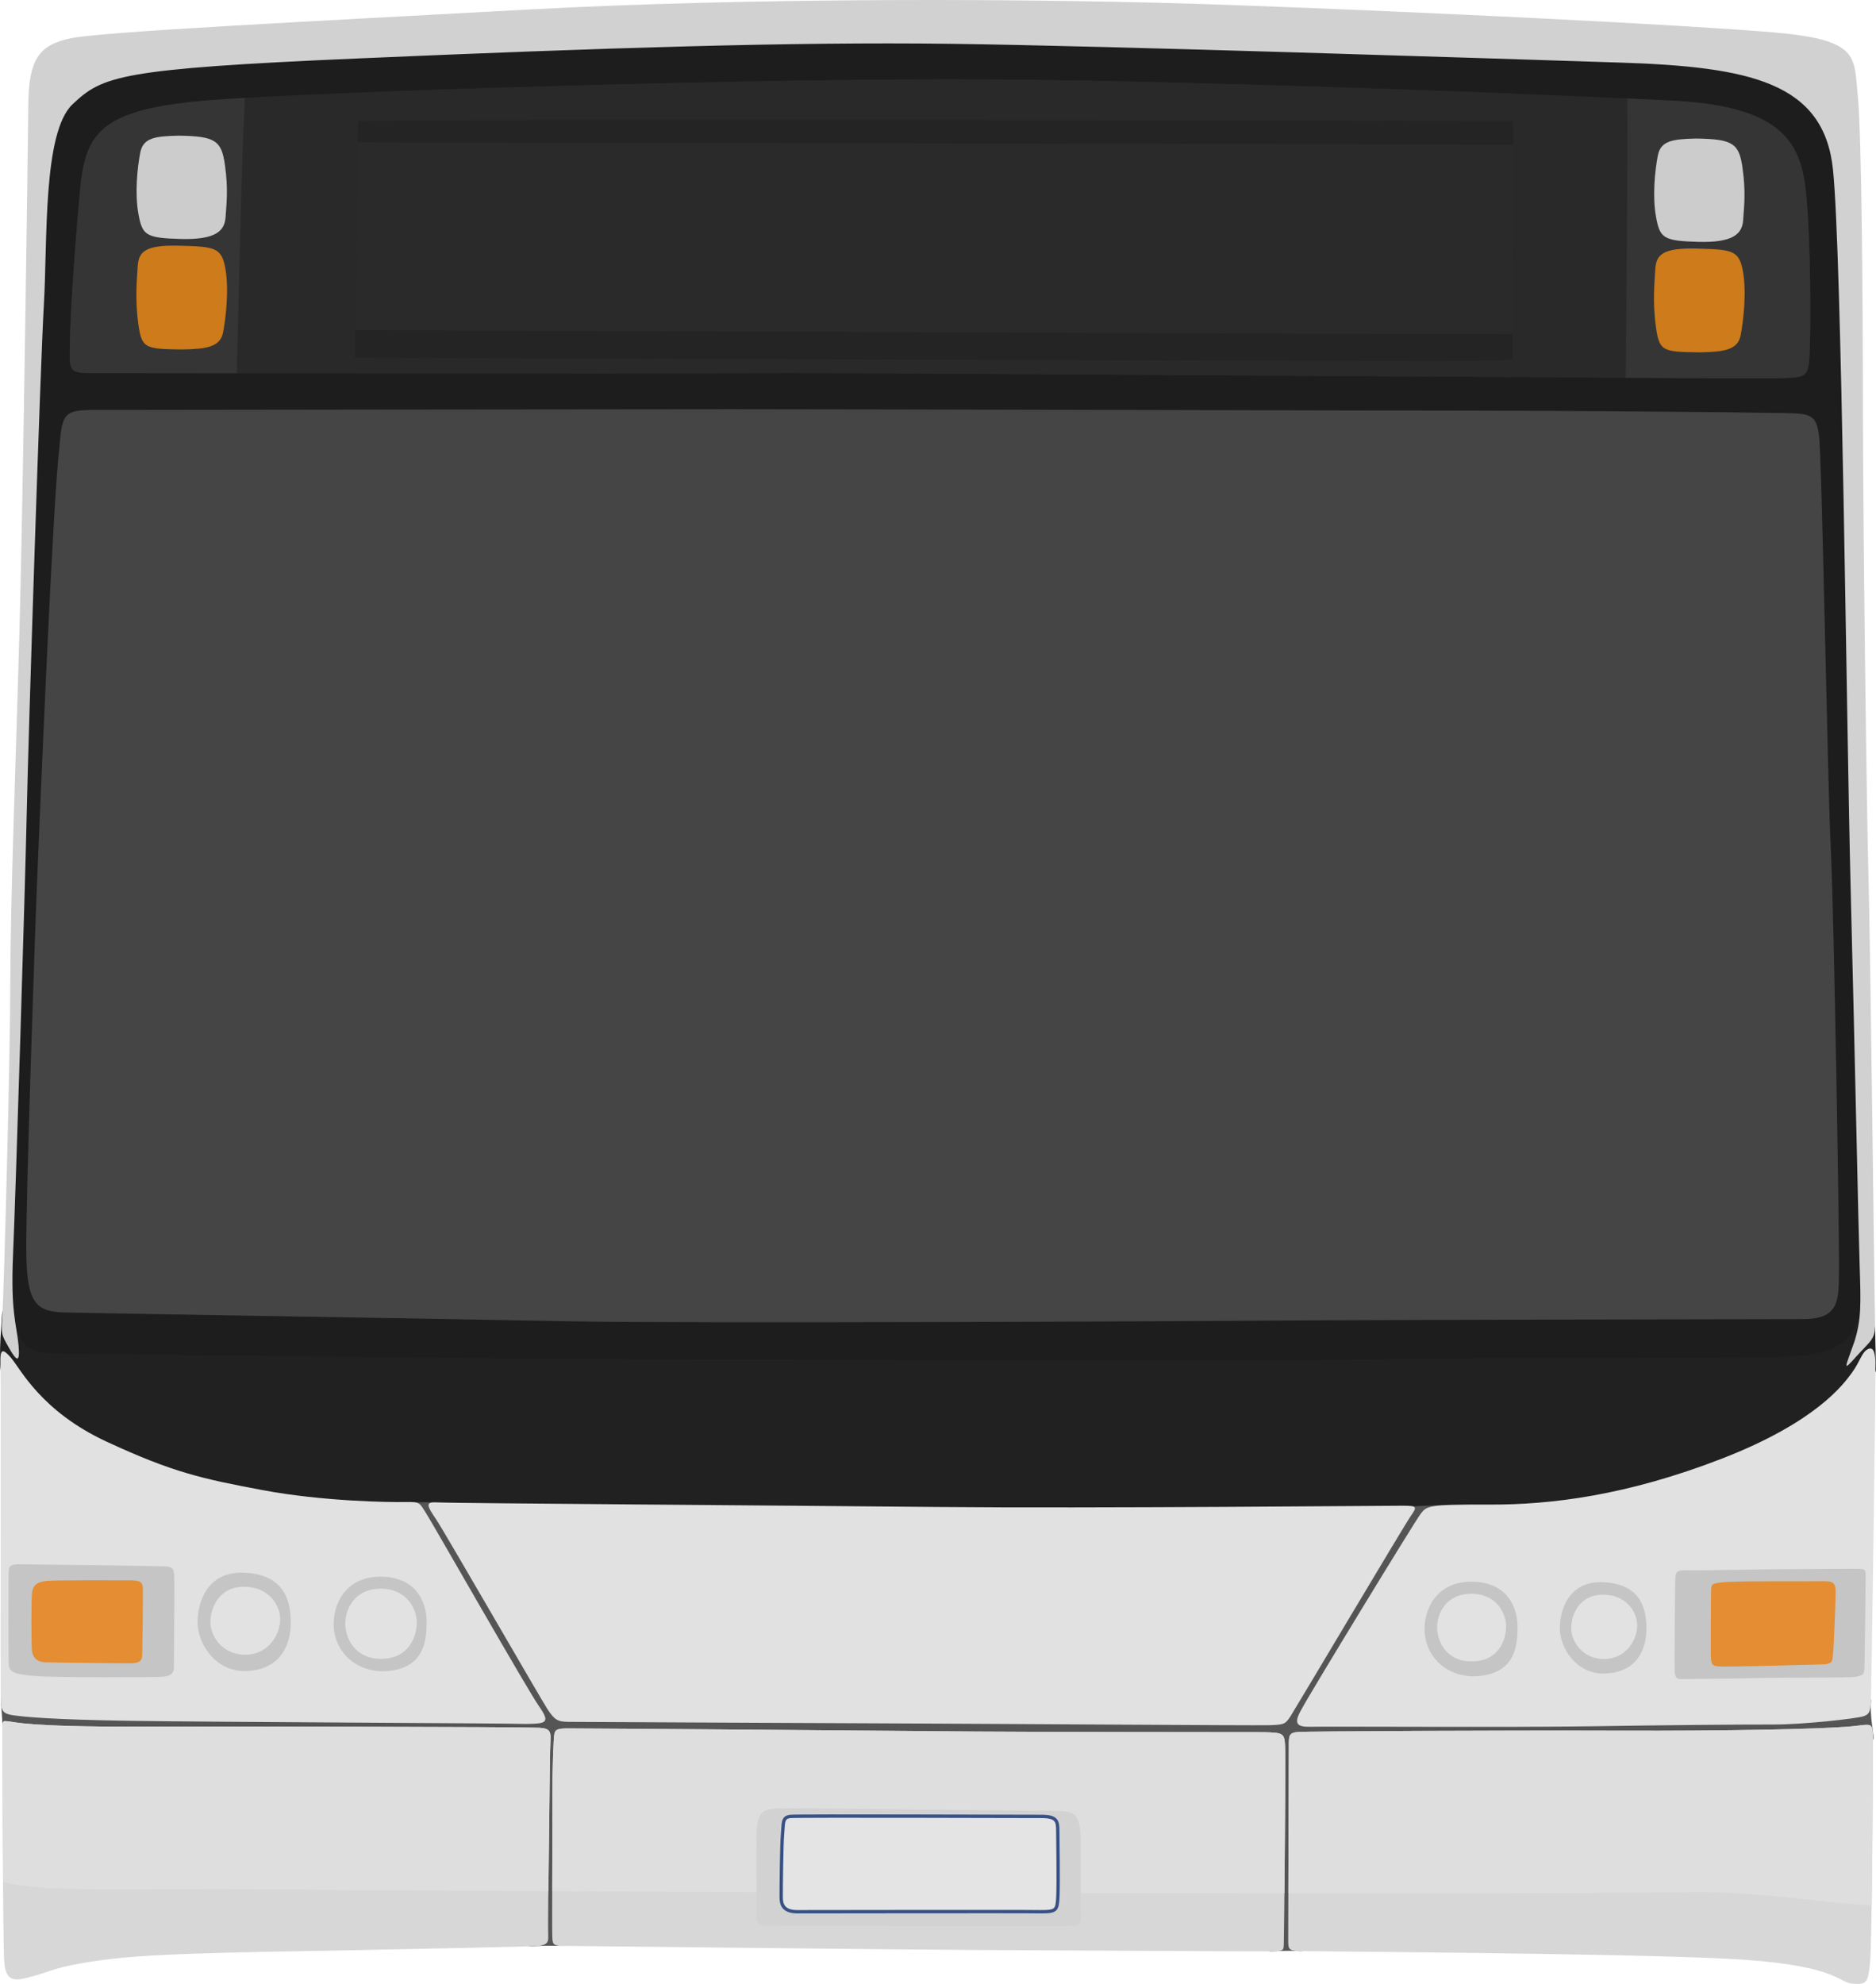 <?xml version="1.0" encoding="UTF-8" standalone="no"?>
<!-- Created with Inkscape (http://www.inkscape.org/) -->

<svg
   xmlns:dc="http://purl.org/dc/elements/1.1/"
   xmlns:cc="http://creativecommons.org/ns#"
   xmlns:rdf="http://www.w3.org/1999/02/22-rdf-syntax-ns#"
   xmlns:svg="http://www.w3.org/2000/svg"
   xmlns="http://www.w3.org/2000/svg"
   xmlns:sodipodi="http://sodipodi.sourceforge.net/DTD/sodipodi-0.dtd"
   xmlns:inkscape="http://www.inkscape.org/namespaces/inkscape"
   version="1.1"
   id="svg6343"
   width="2808.423"
   height="2968.895"
   viewBox="0 0 2808.423 2968.895"
   sodipodi:docname="cr228l.svg"
   inkscape:version="0.92.2 5c3e80d, 2017-08-06">
  <defs
     id="defs6347" />
  <sodipodi:namedview
     pagecolor="#ffffff"
     bordercolor="#666666"
     borderopacity="1"
     objecttolerance="10"
     gridtolerance="10"
     guidetolerance="10"
     inkscape:pageopacity="0"
     inkscape:pageshadow="2"
     inkscape:window-width="1440"
     inkscape:window-height="856"
     id="namedview6345"
     showgrid="false"
     inkscape:zoom="0.12295387"
     inkscape:cx="1463.2934"
     inkscape:cy="1866.1434"
     inkscape:window-x="0"
     inkscape:window-y="0"
     inkscape:window-maximized="0"
     inkscape:current-layer="svg6343"
     inkscape:snap-global="false" />
  <path
     style="fill:#1d1d1d;fill-opacity:1;stroke:none;stroke-width:1px;stroke-linecap:butt;stroke-linejoin:miter;stroke-opacity:1"
     d="m 88.238,100.122 811.094,-67.294 629.392,-6.232 1106.458,37.392 125.405,105.945 16.555,567.116 20.983,1180.973 -5.266,133.989 -224.151,28.044 -2549.087,-24.928 -6.845,-84.912 16.547,-729.928 19.916,-694.873 9.464,-415.989 z"
     id="path6980"
     inkscape:connector-curvature="0" />
  <path
     style="fill:#212121;fill-opacity:1;stroke:none;stroke-width:1px;stroke-linecap:butt;stroke-linejoin:miter;stroke-opacity:1"
     d="m 2807.199,1988.132 c 0.191,26.486 1.088,42.845 1.223,61.541 0.135,18.696 -74.285,69.332 -74.285,69.332 l -243.607,138.663 -434.539,20.254 -1645.271,-1.558 -376.189,-98.155 c 0,0 -34.25,-104.387 -34.503,-139.442 -0.253,-35.055 1.26,-41.287 2.633,-66.995 1.373,-25.707 10.116,-1.558 10.116,-1.558 0,0 -1.212,-59.983 2.942,-24.149 4.153,35.834 7.562,76.343 56.656,78.68 49.094,2.337 630.272,7.79 727.653,8.569 97.381,0.779 1124.133,3.895 1263.553,0.779 139.419,-3.116 542.967,0 615.386,-3.895 72.419,-3.895 101.08,-26.486 106.975,-73.227 5.895,-46.74 21.258,31.16 21.258,31.16 z"
     id="path6974"
     inkscape:connector-curvature="0" />
  <path
     style="fill:#555555;fill-opacity:1;stroke:none;stroke-width:1px;stroke-linecap:butt;stroke-linejoin:miter;stroke-opacity:1"
     d="m 2801.079,2543.563 c -2.129,28.823 4.238,47.519 3.537,58.425 -0.7,10.906 -53.763,-1.558 -53.763,-1.558 l -811.333,7.116 7.139,302.411 c 0,0 16.594,11.034 -2.5,9.865 -19.094,-1.169 -32.327,0.195 -41.869,0.39 -9.541,0.195 11.79,-12.464 11.79,-12.464 l -3.739,-297.998 -1062.555,-3.087 -4.265,272.652 c 0,0 20.752,32.847 0.369,32.571 -20.383,-0.276 -33.603,-0.276 -48.193,0.826 -14.589,1.102 13.408,-12.118 13.408,-12.118 l 0.652,-291.394 -788.368,-15.974 c 0,0 -17.585,5.784 -17.688,-8.538 -0.103,-14.322 -2.454,-34.703 -2.517,-43.516 -0.064,-8.813 12.21,12.669 12.21,12.669 l 353.442,10.757 433.951,6.232 -195.362,-300.696 c 0,0 -32.373,-21.183 -1.529,-21.733 30.843,-0.551 44.616,-0.276 60.596,0.551 15.98,0.826 -3.523,7.987 -3.523,7.987 l 181.795,301.428 1064.195,10.127 185.532,-306.149 c 0,0 -9.021,-8.569 11.237,-8.18 20.257,0.39 49.45,-2.337 69.707,-1.948 20.257,0.39 -43.755,35.834 -43.755,35.834 l -172.062,283.558 602.934,-2.337 z"
     id="path6966"
     inkscape:connector-curvature="0" />
  <path
     style="fill:#d7d7d7;fill-opacity:1;stroke:none;stroke-width:1px;stroke-linecap:butt;stroke-linejoin:miter;stroke-opacity:1"
     d="m 7.542,2575.587 c -2.755,0.06 -4.126,1.55 -4.101,8.162 0.04,10.579 0.698,315.343 2.849,351.115 2.151,35.773 20.763,28.279 43.913,22.312 23.15,-5.966 35.201,-15.999 117.779,-25.793 82.578,-9.794 265.941,-10.68 360.638,-12.877 94.697,-2.196 268.982,-5.131 278.548,-6.609 9.566,-1.479 14.093,-3.478 13.551,-13.555 -0.542,-10.077 0.215,-75.559 1.386,-164.717 1.172,-89.158 1.081,-112.835 2.027,-128.951 0.946,-16.116 -2.59,-19.151 -23.748,-19.223 -30.733,-1.112 -432.227,-1.974 -594.937,-1.52 -162.71,0.454 -184.399,-7.177 -191.454,-7.705 -2.645,-0.198 -4.797,-0.676 -6.45,-0.641 z m 2787.033,5.578 c -5.665,0.01 -14.805,1.82 -29.569,2.912 -45.26,3.349 -167.725,6.481 -344.04,5.881 -176.315,-0.6 -462.44,0.947 -477.045,1.904 -14.606,0.958 -14.587,5.492 -14.526,21.611 0.061,16.12 -0.973,273.526 -0.918,288.135 0.056,14.609 -0.436,17.629 16.694,18.191 17.13,0.562 466.989,3.1 636.28,11.232 169.291,8.132 169.901,35.839 191.065,37.422 21.164,1.583 24.181,0.587 27.077,-32.65 2.896,-33.237 4.425,-293.159 4.293,-327.918 -0.083,-21.724 0.129,-26.732 -9.312,-26.721 z m -1940.781,5.416 c -4.427,-0.01 -7.187,0 -8.068,0.033 -14.103,0.456 -15.099,3.474 -16.082,10.02 -0.983,6.545 -2.835,49.357 -2.678,90.664 0.157,41.307 -0.749,199.982 -0.201,211.57 0.548,11.588 1.561,13.102 19.193,13.162 17.632,0.06 518.885,5.795 609.562,6.104 90.676,0.308 425.679,2.455 446.835,2.023 21.156,-0.432 19.139,-0.942 19.59,-14.541 0.452,-13.599 2.993,-272.513 1.91,-292.162 -1.083,-19.649 -2.094,-20.66 -33.329,-21.27 -31.737,-0.108 -327.942,-0.11 -431.718,-0.967 -97.29,-0.803 -538.608,-4.547 -605.014,-4.637 z"
     id="path6915"
     inkscape:connector-curvature="0" />
  <path
     style="fill:#e1e1e1;fill-opacity:1;stroke:none;stroke-width:1px;stroke-linecap:butt;stroke-linejoin:miter;stroke-opacity:1"
     d="m 2799.926,2017.984 c -1.514,-0.01 -3.249,0.656 -5.203,1.897 -7.818,4.96 -10.616,18.486 -22.665,34.83 -12.049,16.344 -52.439,73.198 -194.712,128.281 -142.272,55.083 -255.493,68.945 -347.396,68.633 -91.902,-0.313 -94.032,1.817 -103.247,13.896 -9.215,12.079 -167.097,270.853 -177.704,291.477 -13.449,22.751 -7.731,27.757 13.639,27.117 21.37,-0.64 309.191,1.053 418.895,-0.711 109.705,-1.764 226.536,-2.792 272.132,-2.637 45.595,0.155 125.351,-8.836 136.024,-12.361 10.673,-3.526 10.647,-9.936 11.292,-27.744 0.644,-17.808 7.421,-482.978 6.635,-502.215 -0.589,-14.428 -3.149,-20.447 -7.691,-20.463 z M 4.338,2022.226 c -3.523,0.36 -4.076,7.961 -3.599,22.344 0.805,24.224 -0.271,489.412 0.49,502.238 0.761,12.826 2.918,17.82 17.887,20.008 14.969,2.188 54.167,6.596 178.846,8.445 124.679,1.849 556.94,3.534 589.805,4.607 29.72,-0.403 36.77,-1.385 19.042,-26.633 -17.727,-25.247 -157.701,-271.046 -168.343,-287.705 -10.642,-16.66 -8.633,-18.163 -32.307,-17.74 -23.675,0.423 -122.918,-0.921 -213.154,-17.852 -90.236,-16.93 -133.766,-26.339 -232.967,-72.269 -99.2,-45.931 -129.363,-109.437 -143.674,-125.871 -5.814,-6.676 -9.615,-9.819 -12.026,-9.572 z M 650.929,2248.279 c -14.543,-0.147 -10.733,6.694 1.469,24.693 13.851,20.431 157.403,270.175 167.434,285.17 10.031,14.994 14.319,18.571 31.418,18.629 17.098,0.058 409.643,2.107 520.069,2.482 110.425,0.376 506.537,3.149 528.62,2.512 22.082,-0.637 24.216,-1.343 32.007,-13.428 7.79,-12.084 169.892,-285.092 179.812,-299.307 9.92,-14.214 9.915,-15.638 -11.457,-15.711 -21.373,-0.073 -467.326,4.11 -694.594,1.912 -227.268,-2.198 -733.451,-5.702 -751.622,-6.832 -1.136,-0.071 -2.186,-0.111 -3.155,-0.121 z"
     id="path6921"
     inkscape:connector-curvature="0" />
  <path
     style="fill:#dedede;fill-opacity:1;stroke:none;stroke-width:1px;stroke-linecap:butt;stroke-linejoin:miter;stroke-opacity:1"
     d="m 7.542,2575.587 c -2.755,0.06 -4.126,1.55 -4.101,8.162 0.025,6.74 0.304,132.76 1.057,232.682 68.479,16.594 166.13,8.716 417.286,11.154 89.909,0.873 232.115,1.74 399.153,2.531 0.28,-26.824 0.672,-58.82 1.167,-96.49 1.172,-89.158 1.081,-112.835 2.027,-128.951 0.946,-16.116 -2.59,-19.151 -23.748,-19.223 -30.733,-1.112 -432.227,-1.974 -594.937,-1.52 -162.71,0.454 -184.399,-7.177 -191.454,-7.705 -2.645,-0.198 -4.797,-0.676 -6.45,-0.641 z m 2787.033,5.578 c -5.665,0.01 -14.805,1.82 -29.569,2.912 -45.26,3.349 -167.725,6.481 -344.04,5.881 -176.315,-0.6 -462.44,0.947 -477.045,1.904 -14.606,0.958 -14.587,5.492 -14.526,21.611 0.043,11.259 -0.438,137.998 -0.72,219.73 292.094,0.247 527.809,-0.152 596.789,-1.59 105.333,-2.195 206.029,17.12 276.445,19.549 1.376,-89.888 2.067,-219.454 1.976,-243.277 -0.083,-21.724 0.129,-26.732 -9.312,-26.721 z m -1940.781,5.416 c -4.427,-0.01 -7.187,0 -8.068,0.033 -14.103,0.456 -15.099,3.474 -16.082,10.02 -0.983,6.545 -2.835,49.357 -2.678,90.664 0.095,24.935 -0.176,90.545 -0.302,142.846 326.53,1.537 749.737,2.753 1096.161,3.057 0.821,-82.254 1.77,-206.319 1.03,-219.746 -1.083,-19.649 -2.094,-20.66 -33.329,-21.27 -31.737,-0.108 -327.942,-0.11 -431.718,-0.967 -97.29,-0.803 -538.608,-4.547 -605.014,-4.637 z"
     id="path6935"
     inkscape:connector-curvature="0" />
  <path
     style="fill:#c5c5c5;fill-opacity:1;stroke:none;stroke-width:0.852px;stroke-linecap:butt;stroke-linejoin:miter;stroke-opacity:1"
     d="m 2204.444,2508.711 c 65.268,-0.859 67.51,-47.238 67.306,-75.581 -0.204,-28.343 -15.937,-66.133 -69.187,-66.133 -53.25,0 -71.836,42.944 -69.883,75.581 1.953,32.637 27.09,64.416 71.764,66.133 z"
     id="path6941"
     inkscape:connector-curvature="0" />
  <path
     style="fill:#c5c5c5;fill-opacity:1;stroke:none;stroke-width:0.785px;stroke-linecap:butt;stroke-linejoin:miter;stroke-opacity:1"
     d="m 2402.035,2504.534 c 48.205,-1.581 62.978,-35.569 62.739,-68.768 -0.239,-33.198 -12.33,-65.606 -64.515,-67.977 -52.186,-2.371 -65.304,41.893 -65.104,69.558 0.2,27.665 23.413,67.977 66.881,67.187 z"
     id="path6943"
     inkscape:connector-curvature="0" />
  <path
     style="fill:#e2e2e2;fill-opacity:1;stroke:none;stroke-width:1.026px;stroke-linecap:butt;stroke-linejoin:miter;stroke-opacity:1"
     d="m 2202.39,2486.338 c 42.406,0.275 52.452,-34.099 52.318,-52.698 -0.134,-18.599 -13.783,-48.565 -52.015,-48.565 -38.232,0 -51.449,29.966 -51.3,50.631 0.15,20.666 13.778,50.39 50.997,50.632 z"
     id="path6945"
     inkscape:connector-curvature="0"
     sodipodi:nodetypes="sssss" />
  <path
     style="fill:#e2e2e2;fill-opacity:1;stroke:none;stroke-width:0.861px;stroke-linecap:butt;stroke-linejoin:miter;stroke-opacity:1"
     d="m 2399.277,2482.696 c 35.551,0.867 51.805,-29.477 51.655,-50.283 -0.15,-20.807 -16.804,-45.949 -51.482,-45.949 -34.678,0 -47.47,29.476 -47.32,50.283 0.15,20.807 17.664,45.082 47.147,45.949 z"
     id="path6947"
     inkscape:connector-curvature="0" />
  <path
     inkscape:connector-curvature="0"
     id="path6949"
     d="m 571.333,2501.154 c 65.243,-0.859 67.485,-47.22 67.28,-75.552 -0.204,-28.332 -15.931,-66.108 -69.161,-66.108 -53.23,0 -71.808,42.927 -69.856,75.552 1.952,32.625 27.079,64.391 71.736,66.108 z"
     style="fill:#c5c5c5;fill-opacity:1;stroke:none;stroke-width:0.852px;stroke-linecap:butt;stroke-linejoin:miter;stroke-opacity:1" />
  <path
     inkscape:connector-curvature="0"
     id="path6951"
     d="m 367.769,2500.755 c 51.903,-1.702 67.809,-38.298 67.551,-74.043 -0.258,-35.745 -13.276,-70.639 -69.465,-73.192 -56.189,-2.553 -70.313,45.107 -70.099,74.894 0.215,29.787 25.209,73.192 72.012,72.341 z"
     style="fill:#c5c5c5;fill-opacity:1;stroke:none;stroke-width:0.845px;stroke-linecap:butt;stroke-linejoin:miter;stroke-opacity:1" />
  <path
     sodipodi:nodetypes="sssss"
     inkscape:connector-curvature="0"
     id="path6953"
     d="m 569.714,2482.432 c 43.947,0.285 54.359,-35.338 54.22,-54.614 -0.139,-19.275 -14.284,-50.33 -53.906,-50.33 -39.622,0 -53.319,31.055 -53.164,52.472 0.155,21.417 14.279,52.222 52.851,52.472 z"
     style="fill:#e2e2e2;fill-opacity:1;stroke:none;stroke-width:1.063px;stroke-linecap:butt;stroke-linejoin:miter;stroke-opacity:1" />
  <path
     inkscape:connector-curvature="0"
     id="path6955"
     d="m 364.843,2476.297 c 37.58,0.916 54.761,-31.159 54.602,-53.153 -0.159,-21.994 -17.763,-48.571 -54.42,-48.571 -36.657,0 -50.179,31.159 -50.02,53.153 0.159,21.994 18.672,47.654 49.838,48.571 z"
     style="fill:#e2e2e2;fill-opacity:1;stroke:none;stroke-width:0.91px;stroke-linecap:butt;stroke-linejoin:miter;stroke-opacity:1" />
  <path
     style="fill:#c5c5c5;fill-opacity:1;stroke:none;stroke-width:1px;stroke-linecap:butt;stroke-linejoin:miter;stroke-opacity:1"
     d="m 2507.866,2366.497 c 0.343,-13.894 0.233,-17.102 19.828,-16.602 19.595,0.5 103.782,-1.544 155.918,-1.706 33.459,-0.104 86.454,-0.542 95.009,-0.447 12.314,0.137 14.39,-0.275 14.285,10.982 -0.119,12.868 -1.255,131.311 -1.911,139.155 -0.656,7.844 -2.069,9.497 -13.097,11.398 -11.029,1.901 -94.745,0.645 -151.438,2.067 -50.968,1.279 -97.949,0.983 -107.207,1.44 -9.258,0.457 -11.772,-2.366 -12.192,-11.267 -0.42,-8.901 0.326,-115.419 0.807,-135.02 z"
     id="path6958"
     inkscape:connector-curvature="0"
     sodipodi:nodetypes="cssssssssssc" />
  <path
     style="fill:#e48d32;fill-opacity:1;stroke:none;stroke-width:0.894px;stroke-linecap:butt;stroke-linejoin:miter;stroke-opacity:1"
     d="m 2561.106,2476.608 c 0.738,14.004 0.758,16.869 15.091,17.351 14.332,0.481 130.04,-2.414 153.133,-3.189 15.072,-0.506 13.58,-5.713 14.778,-16.235 1.198,-10.522 4.458,-88.301 3.766,-95.936 -0.692,-7.635 -2.267,-12.543 -16.87,-12.308 -21.341,0.343 -121.317,-0.431 -144.869,1.098 -23.552,1.53 -23.857,3.444 -24.445,10.137 -0.589,6.694 -0.668,87.3 -0.583,99.081 z"
     id="path6960"
     inkscape:connector-curvature="0"
     sodipodi:nodetypes="csssssscc" />
  <path
     style="fill:#c5c5c5;fill-opacity:1;stroke:none;stroke-width:1px;stroke-linecap:butt;stroke-linejoin:miter;stroke-opacity:1"
     d="m 242.652,2343.987 c 14.609,0 17.646,2.015 18.24,14.609 0.595,12.594 -0.599,126.441 -0.527,136.516 0.073,10.075 -6.454,13.098 -16.018,14.105 -9.564,1.008 -160.181,1.511 -190.424,-1.008 -30.243,-2.519 -40.333,-4.534 -40.934,-18.135 -0.602,-13.601 -0.459,-133.493 0.001,-139.538 0.46,-6.045 2.45,-9.571 14.54,-9.571 12.09,0 177.334,2.015 215.122,3.022 z"
     id="path6964"
     inkscape:connector-curvature="0" />
  <path
     style="fill:#e48d32;fill-opacity:1;stroke:none;stroke-width:0.877px;stroke-linecap:butt;stroke-linejoin:miter;stroke-opacity:1"
     d="m 193.135,2364.988 c 17.221,0 20.769,2.208 20.855,14.13 0.086,11.922 -0.694,87.427 -1.062,97.583 -0.368,10.156 -6.096,11.922 -15.807,12.363 -9.711,0.442 -117.021,-1.325 -128.06,-1.325 -11.039,0 -20.346,-4.857 -21.331,-18.987 -0.985,-14.13 -0.983,-75.064 0.265,-85.661 1.248,-10.597 7.833,-15.896 21.512,-17.221 13.679,-1.325 109.499,-0.883 123.628,-0.883 z"
     id="path6962"
     inkscape:connector-curvature="0"
     sodipodi:nodetypes="ssscssscs" />
  <path
     style="fill:#d2d2d2;fill-opacity:1;stroke:none;stroke-width:1px;stroke-linecap:butt;stroke-linejoin:miter;stroke-opacity:1"
     d="m 1132.487,2752.968 c 0.606,-44.165 5.721,-46.821 47.035,-46.821 41.313,0 372.396,3.856 401.04,3.856 28.644,0 36.938,4.407 37.228,44.618 0.29,40.211 -0.438,91.99 0.236,109.066 0.522,13.225 -0.42,18.178 -12.534,18.729 -12.114,0.551 -440.121,0 -456.651,-0.551 -16.529,-0.551 -16.569,-6.059 -16.141,-23.135 0.428,-17.076 -0.499,-84.834 -0.212,-105.761 z"
     id="path6968"
     inkscape:connector-curvature="0"
     sodipodi:nodetypes="sssssssss" />
  <path
     style="fill:#e4e4e4;fill-opacity:1;stroke:#375185;stroke-width:5;stroke-linecap:butt;stroke-linejoin:miter;stroke-miterlimit:4;stroke-dasharray:none;stroke-opacity:1"
     d="m 1557.964,2860.933 c 23.686,0 24.772,-2.203 25.723,-23.135 0.951,-20.932 -0.053,-83.728 -0.156,-98.049 -0.103,-14.322 -1.257,-21.483 -24.392,-21.483 -23.135,0 -363.012,-1.102 -375.673,0 -12.661,1.102 -10.39,10.466 -11.932,25.89 -1.541,15.424 -2.142,84.829 -2.067,95.295 0.076,10.466 2.909,21.483 24.392,21.483 21.483,0 343.72,-0.551 364.105,0 z"
     id="path6970"
     inkscape:connector-curvature="0" />
  <path
     style="fill:#d1d1d1;fill-opacity:1;stroke:none;stroke-width:1px;stroke-linecap:butt;stroke-linejoin:miter;stroke-opacity:1"
     d="m 2776.323,2007.131 c -14.032,40.211 -18.942,46.821 2.37,23.135 21.312,-23.686 29.008,-25.89 28.29,-49.025 -0.718,-23.135 -6.787,-559.103 -9.769,-667.067 -2.982,-107.965 -8.269,-535.417 -8.375,-702.872 -0.106,-167.456 -1.862,-410.927 -7.792,-469.316 -5.93,-58.389 2.709,-82.626 -127.369,-93.643 -130.078,-11.017 -503.683,-29.745 -807.826,-40.762 -304.144,-11.017 -728.29,-11.017 -1053.159,6.61 -324.869,17.627 -636.533,33.05 -686.037,42.966 -49.504,9.915 -63.659,33.05 -64.276,100.253 -0.617,67.203 -7.867,589.399 -13.095,781.091 -5.227,191.692 -13.625,402.113 -13.813,528.807 -0.188,126.693 -9.843,468.214 -11.824,499.061 -1.981,30.847 -1.989,29.745 9.171,49.576 11.16,19.83 17.822,26.991 14.845,-3.856 -2.977,-30.847 -11.917,-48.474 -8.13,-134.405 3.787,-85.931 18.196,-551.706 20.514,-662.325 2.318,-110.619 20.13,-665.271 25.676,-760.31 5.547,-95.039 -1.854,-257.072 43.025,-299.138 44.879,-42.066 68.17,-52.972 429.517,-68.553 361.346,-15.58 646.395,-24.928 884.793,-21.812 238.398,3.116 804.091,21.812 1000.446,28.044 196.355,6.232 307.142,29.602 320.55,160.475 13.408,130.873 19.967,824.188 26.473,1078.144 6.506,253.956 11.409,501.68 13.394,560.884 1.985,59.205 2.44,81.621 -7.6,114.037 z"
     id="path6972"
     inkscape:connector-curvature="0" />
  <path
     style="fill:#454545;fill-opacity:1;stroke:none;stroke-width:1px;stroke-linecap:butt;stroke-linejoin:miter;stroke-opacity:1"
     d="m 89.026,667.487 c 4.057,-48.474 7.322,-53.982 51.39,-53.982 44.067,0 775.575,-1.102 954.047,-1.102 178.472,0 1010.257,2.203 1127.035,2.203 116.778,0 378.994,2.203 431.883,3.305 52.889,1.102 64.983,-2.203 69.644,33.05 4.661,35.254 12.501,511.18 17.678,618.043 5.178,106.863 13.113,596.009 12.305,636.771 -0.808,40.762 0.493,68.304 -54.592,68.304 -55.084,0 -677.525,1.102 -797.601,2.203 -120.075,1.102 -878.008,4.407 -1043.283,1.102 -165.276,-3.305 -716.18,-12.118 -760.255,-13.22 -44.075,-1.102 -57.391,-14.322 -57.955,-92.541 -0.564,-78.219 13.053,-481.434 16.832,-568.467 3.779,-87.033 22.491,-547.535 32.872,-635.67 z"
     id="path6976"
     inkscape:connector-curvature="0" />
  <path
     style="fill:#292929;fill-opacity:1;stroke:none;stroke-width:1px;stroke-linecap:butt;stroke-linejoin:miter;stroke-opacity:1"
     d="m 104.51,523.167 c -0.887,29.745 0.254,35.254 30,35.254 29.745,0 849.404,1.102 1004.733,0 155.329,-1.102 1455.383,8.813 1509.358,7.712 53.974,-1.102 58.405,2.203 60.338,-35.254 1.933,-37.457 2.105,-166.354 -5.037,-240.166 -7.142,-73.813 -31.793,-131.1 -197.108,-139.913 -165.315,-8.813 -705.29,-29.745 -1028.098,-31.949 -322.808,-2.203 -988.08,17.627 -1160.949,30.847 -172.868,13.22 -190.225,50.677 -198.395,139.913 -8.17,89.236 -15.119,194.997 -14.841,233.556 z"
     id="path6978"
     inkscape:connector-curvature="0" />
  <path
     style="fill:#353535;fill-opacity:1;stroke:none;stroke-width:1px;stroke-linecap:butt;stroke-linejoin:miter;stroke-opacity:1"
     d="m 366.593,146.523 c -18.864,1.088 -35.483,2.152 -48.847,3.174 -172.868,13.22 -190.226,50.678 -198.396,139.914 -8.17,89.236 -15.119,194.998 -14.841,233.557 -0.887,29.745 0.255,35.254 30.001,35.254 9.182,0 102.945,0.102 219.883,0.215 3.178,-115.17 7.386,-324.918 12.199,-412.113 z m 2069.573,0.828 c 0.892,90.349 -1.357,311.512 -2.454,418.006 119.23,0.672 202.208,1.034 214.889,0.775 53.974,-1.102 58.406,2.203 60.339,-35.254 1.933,-37.457 2.104,-166.353 -5.039,-240.166 -7.142,-73.813 -31.792,-131.101 -197.108,-139.914 -18.803,-1.002 -43,-2.177 -70.626,-3.447 z"
     id="path6982"
     inkscape:connector-curvature="0" />
  <path
     style="fill:#cccccc;fill-opacity:1;stroke:none;stroke-width:1px;stroke-linecap:butt;stroke-linejoin:miter;stroke-opacity:1"
     d="m 2539.413,207.342 c 55.57,0.712 64.138,7.837 69.225,44.169 5.086,36.333 2.292,56.28 0.925,77.652 -1.366,21.372 -15.579,34.196 -67.589,32.771 -52.01,-1.425 -57.008,-5.699 -62.793,-37.045 -5.785,-31.346 -1.616,-69.816 2.598,-91.9 4.214,-22.085 21.304,-24.934 57.635,-25.647 z"
     id="path6992"
     inkscape:connector-curvature="0" />
  <path
     inkscape:connector-curvature="0"
     id="path6994"
     d="m 2544.644,527.32 c -55.57,-0.712 -60.559,-1.425 -65.645,-37.758 -5.086,-36.333 -2.317,-65.541 -0.951,-86.914 1.366,-21.372 10.598,-32.058 62.608,-30.634 52.01,1.425 62.698,2.137 68.483,33.483 5.785,31.346 0.915,74.09 -3.299,96.175 -4.214,22.085 -24.866,24.934 -61.197,25.647 z"
     style="fill:#cd7b1b;fill-opacity:1;stroke:none;stroke-width:1px;stroke-linecap:butt;stroke-linejoin:miter;stroke-opacity:1"
     sodipodi:nodetypes="ccssscc" />
  <path
     inkscape:connector-curvature="0"
     id="path6996"
     d="m 267.544,203.025 c 55.57,0.712 64.138,7.837 69.225,44.169 5.086,36.333 2.291,56.28 0.925,77.652 -1.366,21.372 -15.579,34.196 -67.589,32.771 -52.01,-1.425 -57.008,-5.699 -62.793,-37.045 -5.785,-31.346 -1.616,-69.816 2.598,-91.9 4.214,-22.085 21.304,-24.934 57.635,-25.647 z"
     style="fill:#cccccc;fill-opacity:1;stroke:none;stroke-width:1px;stroke-linecap:butt;stroke-linejoin:miter;stroke-opacity:1" />
  <path
     sodipodi:nodetypes="ccssscc"
     style="fill:#cd7b1b;fill-opacity:1;stroke:none;stroke-width:1px;stroke-linecap:butt;stroke-linejoin:miter;stroke-opacity:1"
     d="m 272.775,523.003 c -55.57,-0.712 -60.559,-1.425 -65.645,-37.758 -5.086,-36.333 -2.317,-65.541 -0.951,-86.914 1.366,-21.372 10.598,-32.058 62.608,-30.634 52.01,1.425 62.698,2.137 68.483,33.483 5.785,31.346 0.915,74.09 -3.299,96.175 -4.214,22.085 -24.866,24.934 -61.197,25.647 z"
     id="path6998"
     inkscape:connector-curvature="0" />
  <path
     style="fill:#292929;fill-opacity:1;stroke:none;stroke-width:1px;stroke-linecap:butt;stroke-linejoin:miter;stroke-opacity:1"
     d="m 1414.358,118.689 c -245.881,0.298 -625.261,9.916 -877.615,19.906 -1.371,115.593 -4.217,319.242 -6.275,420.189 244.865,0.176 523.622,0.241 608.774,-0.363 103.669,-0.735 712.174,3.395 1124.887,5.924 0.912,-92.387 1.306,-305.399 0.828,-424.225 -235.285,-9.244 -562.746,-19.744 -786.263,-21.27 -20.175,-0.138 -41.689,-0.19 -64.336,-0.162 z"
     id="path7672"
     inkscape:connector-curvature="0" />
  <path
     style="fill:#242424;fill-opacity:1;stroke:none;stroke-width:1px;stroke-linecap:butt;stroke-linejoin:miter;stroke-opacity:1"
     d="m 1056.161,179.83 c -237.584,0.022 -438.57,0.405 -519.959,1.469 -1.368,108.981 -3.512,259.958 -5.29,354.125 114.162,0.31 1626.468,5.627 1676.796,4.695 30.663,-0.568 44.783,-1.146 56.631,-2.111 0.668,-89.883 0.978,-245.858 0.738,-356.512 -8.267,-0.123 -17.276,-0.213 -27.651,-0.213 -32.382,0 -684.664,-1.5 -1181.266,-1.453 z"
     id="path7677"
     inkscape:connector-curvature="0" />
  <path
     style="fill:#2a2a2a;fill-opacity:1;stroke:none;stroke-width:1px;stroke-linecap:butt;stroke-linejoin:miter;stroke-opacity:1"
     d="m 535.8,212.99 c -1.165,89.738 -2.709,197.649 -4.146,281.176 105.613,0.301 1584.012,6.096 1732.926,5.73 0.439,-81.101 0.649,-191.773 0.548,-283.199 -205.977,-1.005 -1634.506,-3.576 -1729.329,-3.707 z"
     id="path7679"
     inkscape:connector-curvature="0" />
</svg>
